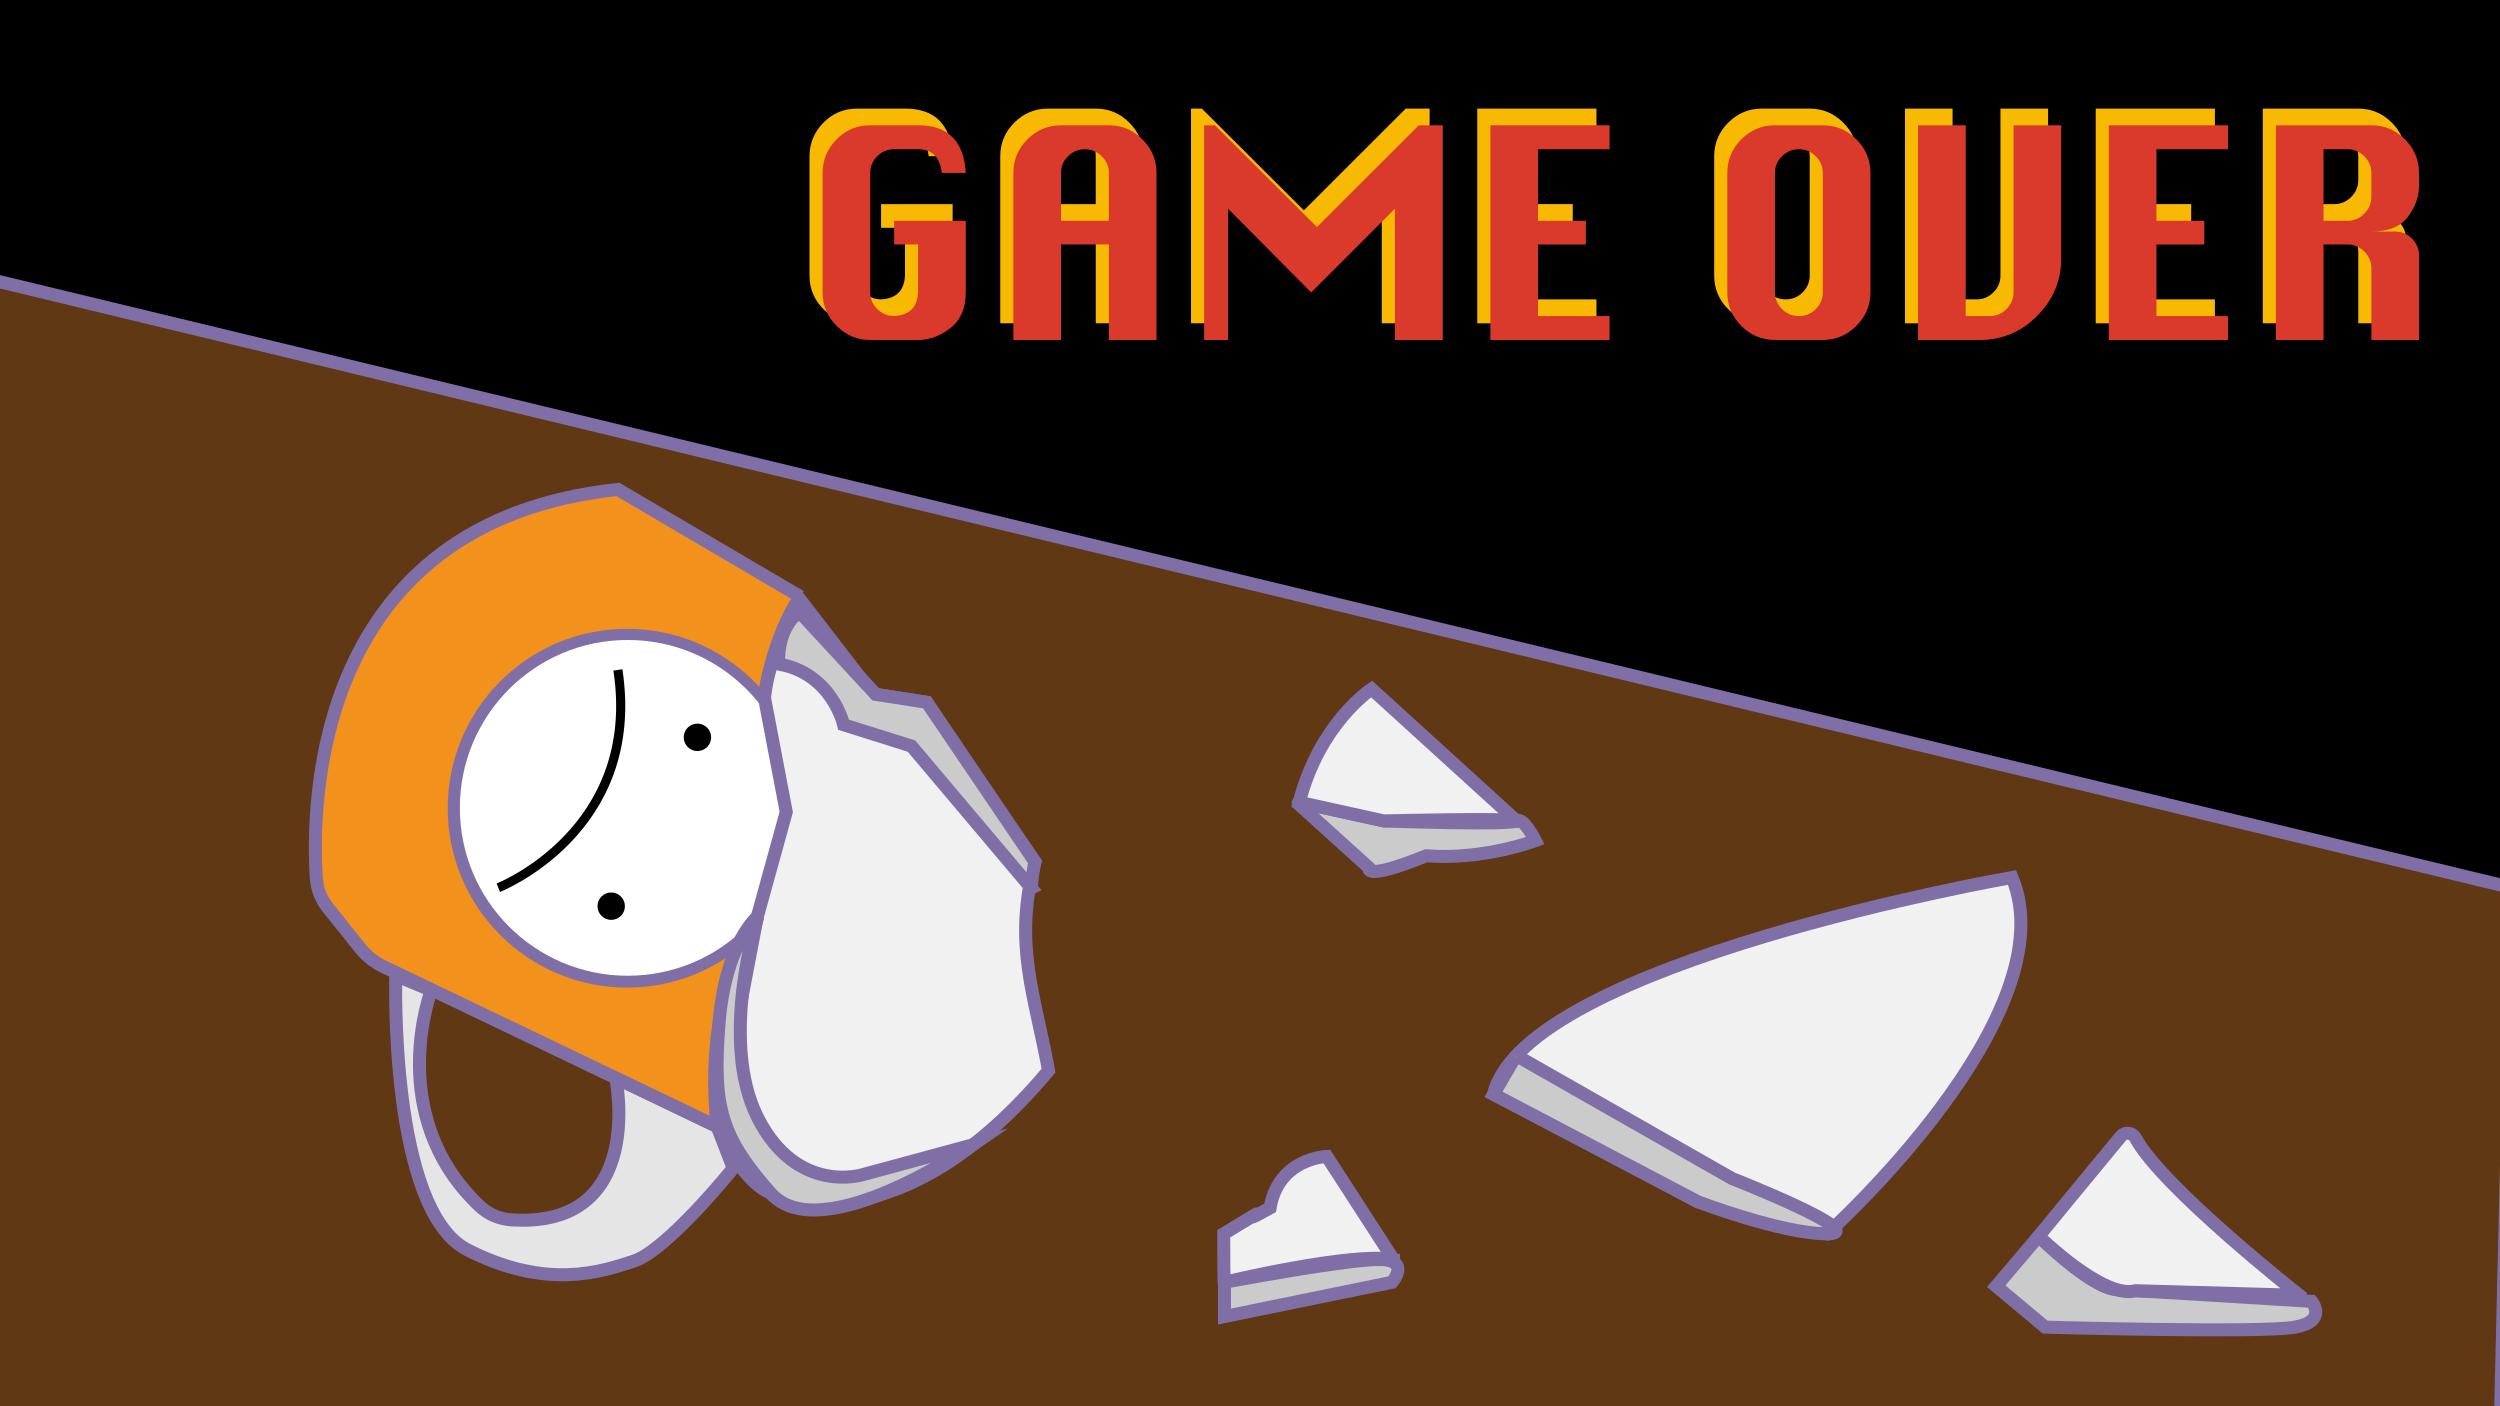 <?xml version="1.0" encoding="UTF-8"?><svg id="a" xmlns="http://www.w3.org/2000/svg" width="1920" height="1080" viewBox="0 0 1920 1080"><rect x="0" y="0" width="1920" height="1080" fill="#333333" stroke="none"/><defs><style>.b{stroke-width:5px;}.b,.c,.d,.e,.f,.g,.h,.i{stroke:#806fa6;}.b,.c,.d,.e,.f,.g,.h,.i,.j{stroke-miterlimit:10;}.b,.f{fill:#fff;}.k{fill:#f7b902;}.l{fill:#d93a2b;}.c,.d,.e,.f,.g,.h{stroke-width:10px;}.c,.i{fill:#cbcbcb;}.d{fill:#603813;}.e{fill:#e5e5e5;}.g{fill:#f1f1f1;}.h{fill:#f2911b;}.i,.j{stroke-width:7px;}.j{fill:none;stroke:#000;}</style></defs><rect y="-11" width="1920" height="1080"/><polygon class="d" points="-51 204.13 1930 682 1919 1148 -51 1160 -51 204.13"/><path class="g" d="M1070.22,967.32l-51.23-79.18s-37.12,1.11-43.59,39.56c-35.59,19.82,17.98-12.78-35.59,19.82,0,45.41,.58,37.26,.58,37.26,0,0,97.12-23.34,129.83-17.47Z"/><g><path class="k" d="M676.66,156.75h54.96v54.96c0,12.14-3.91,21.27-11.72,27.39-7.81,6.13-16.1,9.19-24.86,9.19h-36.75c-10.02,0-18.62-3.59-25.81-10.78-7.19-7.18-10.78-15.79-10.78-25.81V119.99c0-9.85,3.53-18.41,10.61-25.68,7.07-7.27,15.73-10.91,25.98-10.91h36.75c23.01,0,35.21,12.19,36.58,36.58h-18.38c-1.43-12.14-7.5-18.21-18.21-18.21h-18.38c-5.04,0-9.36,1.79-12.97,5.37-3.61,3.58-5.41,7.86-5.41,12.84v91.71c0,5.04,1.8,9.33,5.41,12.88,3.61,3.55,7.93,5.32,12.97,5.32,11.68-.57,17.8-6.64,18.38-18.21v-36.75h-18.38v-18.21Z"/><path class="k" d="M768.2,248.29V119.99c0-10.02,3.59-18.62,10.78-25.81,7.18-7.18,15.79-10.78,25.81-10.78h36.75c10.02,0,18.62,3.61,25.81,10.82,7.18,7.21,10.78,15.8,10.78,25.76V248.29h-36.58v-73.34h-36.75v73.34h-36.58Zm36.58-91.54h36.75v-36.75c0-4.98-1.82-9.26-5.45-12.84-3.64-3.58-7.94-5.37-12.92-5.37s-9.36,1.79-12.97,5.37c-3.61,3.58-5.41,7.86-5.41,12.84v36.75Z"/><path class="k" d="M914.7,248.29V83.41h8.33l78.32,78.15,78.23-78.15h18.38V248.29h-36.75v-100.82l-64.32,64.32-63.81-64.32v100.82h-18.38Z"/><path class="k" d="M1134.54,248.29V83.41h91.54v18.38h-54.96v54.96h36.75v18.21h-36.75v54.96h54.96v18.38h-91.54Z"/><path class="k" d="M1353.09,83.41h36.75c10.02,0,18.62,3.61,25.81,10.82,7.18,7.21,10.78,15.8,10.78,25.76v91.71c0,9.91-3.59,18.48-10.78,25.72-7.19,7.24-15.79,10.86-25.81,10.86h-36.75c-10.02,0-18.62-3.59-25.81-10.78-7.18-7.18-10.78-15.79-10.78-25.81V119.99c0-10.02,3.59-18.62,10.78-25.81,7.18-7.18,15.79-10.78,25.81-10.78Zm0,36.58v91.71c0,4.92,1.79,9.19,5.37,12.8,3.58,3.61,7.91,5.41,13.01,5.41s9.43-1.8,13.01-5.41c3.58-3.61,5.37-7.87,5.37-12.8V119.99c0-4.98-1.82-9.26-5.45-12.84-3.64-3.58-7.94-5.37-12.92-5.37s-9.36,1.79-12.97,5.37c-3.61,3.58-5.41,7.86-5.41,12.84Z"/><path class="k" d="M1536.35,83.41h36.58v102.28c0,17.06-6.14,31.76-18.42,44.1-12.28,12.34-27.01,18.51-44.18,18.51h-47.32V83.41h36.58V229.91h18.38c5.09,0,9.43-1.8,13.01-5.41,3.58-3.61,5.37-7.87,5.37-12.8V83.41Z"/><path class="k" d="M1609.51,248.29V83.41h91.54v18.38h-54.96v54.96h36.75v18.21h-36.75v54.96h54.96v18.38h-91.54Z"/><path class="k" d="M1737.81,248.29V83.41h73.34c10.02,0,18.62,3.61,25.81,10.82,7.18,7.21,10.78,15.8,10.78,25.76v9.96c0,8.19-2.81,16.07-8.42,23.66-5.61,7.59-15,11.38-28.17,11.38h18.21c5.04,0,9.36,1.8,12.97,5.41,3.61,3.61,5.41,7.93,5.41,12.97v64.92h-36.58v-54.96c0-5.04-1.82-9.36-5.45-12.97-3.64-3.61-7.94-5.41-12.92-5.41h-18.38v73.34h-36.58Zm36.58-91.54h18.38c4.98,0,9.29-1.82,12.92-5.45,3.63-3.63,5.45-7.94,5.45-12.92v-18.38c0-4.98-1.82-9.26-5.45-12.84-3.64-3.58-7.94-5.37-12.92-5.37h-18.38v54.96Z"/></g><g><path class="l" d="M686.73,169.56h54.96v54.96c0,12.14-3.91,21.27-11.72,27.39-7.81,6.13-16.1,9.19-24.86,9.19h-36.75c-10.02,0-18.62-3.59-25.81-10.78-7.19-7.18-10.78-15.79-10.78-25.81v-91.71c0-9.85,3.53-18.41,10.61-25.68,7.07-7.27,15.73-10.91,25.98-10.91h36.75c23.01,0,35.21,12.19,36.58,36.58h-18.38c-1.43-12.14-7.5-18.21-18.21-18.21h-18.38c-5.04,0-9.36,1.79-12.97,5.37-3.61,3.58-5.41,7.86-5.41,12.84v91.71c0,5.04,1.8,9.33,5.41,12.88,3.61,3.55,7.93,5.32,12.97,5.32,11.68-.57,17.8-6.64,18.38-18.21v-36.75h-18.38v-18.21Z"/><path class="l" d="M778.27,261.11V132.81c0-10.02,3.59-18.62,10.78-25.81,7.18-7.18,15.79-10.78,25.81-10.78h36.75c10.02,0,18.62,3.61,25.81,10.82,7.18,7.21,10.78,15.8,10.78,25.76v128.3h-36.58v-73.34h-36.75v73.34h-36.58Zm36.58-91.54h36.75v-36.75c0-4.98-1.82-9.26-5.45-12.84-3.64-3.58-7.94-5.37-12.92-5.37s-9.36,1.79-12.97,5.37c-3.61,3.58-5.41,7.86-5.41,12.84v36.75Z"/><path class="l" d="M924.77,261.11V96.23h8.33l78.32,78.15,78.23-78.15h18.38v164.88h-36.75v-100.82l-64.32,64.32-63.81-64.32v100.82h-18.38Z"/><path class="l" d="M1144.61,261.11V96.23h91.54v18.38h-54.96v54.96h36.75v18.21h-36.75v54.96h54.96v18.38h-91.54Z"/><path class="l" d="M1363.16,96.23h36.75c10.02,0,18.62,3.61,25.81,10.82,7.18,7.21,10.78,15.8,10.78,25.76v91.71c0,9.91-3.59,18.48-10.78,25.72-7.19,7.24-15.79,10.86-25.81,10.86h-36.75c-10.02,0-18.62-3.59-25.81-10.78-7.18-7.18-10.78-15.79-10.78-25.81v-91.71c0-10.02,3.59-18.62,10.78-25.81,7.18-7.18,15.79-10.78,25.81-10.78Zm0,36.58v91.71c0,4.92,1.79,9.19,5.37,12.8,3.58,3.61,7.91,5.41,13.01,5.41s9.43-1.8,13.01-5.41c3.58-3.61,5.37-7.87,5.37-12.8v-91.71c0-4.98-1.82-9.26-5.45-12.84-3.64-3.58-7.94-5.37-12.92-5.37s-9.36,1.79-12.97,5.37c-3.61,3.58-5.41,7.86-5.41,12.84Z"/><path class="l" d="M1546.42,96.23h36.58v102.28c0,17.06-6.14,31.76-18.42,44.1-12.28,12.34-27.01,18.51-44.18,18.51h-47.32V96.23h36.58V242.73h18.38c5.09,0,9.43-1.8,13.01-5.41,3.58-3.61,5.37-7.87,5.37-12.8V96.23Z"/><path class="l" d="M1619.58,261.11V96.23h91.54v18.38h-54.96v54.96h36.75v18.21h-36.75v54.96h54.96v18.38h-91.54Z"/><path class="l" d="M1747.88,261.11V96.23h73.34c10.02,0,18.62,3.61,25.81,10.82,7.18,7.21,10.78,15.8,10.78,25.76v9.96c0,8.19-2.81,16.07-8.42,23.66-5.61,7.59-15,11.38-28.17,11.38h18.21c5.04,0,9.36,1.8,12.97,5.41,3.61,3.61,5.41,7.93,5.41,12.97v64.92h-36.58v-54.96c0-5.04-1.82-9.36-5.45-12.97-3.64-3.61-7.94-5.41-12.92-5.41h-18.38v73.34h-36.58Zm36.58-91.54h18.38c4.98,0,9.29-1.82,12.92-5.45,3.63-3.63,5.45-7.94,5.45-12.92v-18.38c0-4.98-1.82-9.26-5.45-12.84-3.64-3.58-7.94-5.37-12.92-5.37h-18.38v54.96Z"/></g><path class="c" d="M1775.3,999.47s12.81,15.14-12.81,19.79c-25.62,4.66-191.76,0-191.76,0l-37.63-31.44,32.6-38.42s40.38,40.41,60.36,41.16,149.23,8.91,149.23,8.91Z"/><path class="c" d="M997.85,616.17l64.87,14.29s96.88,3.49,102,0c5.12-3.49,14.44,15.14,14.44,15.14,0,0-39.59,15.14-83.84,11.64-48.9,19.79-43.88,9.23-43.88,9.23l-54.25-49.04c-.56-.5-.08-1.42,.65-1.25Z"/><path class="g" d="M1164.72,630.45l-111.32-101.3s-40.09,26.15-55.56,87.02l64.87,14.29s95.71-2.33,102,0Z"/><path class="c" d="M1069.06,984.79s16.3-18.63-12.81-17.47c-29.11,1.16-115.86,17.47-115.86,17.47v26.3l128.67-26.3Z"/><path class="g" d="M1765.98,994.81s-105.88-83.19-125.98-120.95c-2.26-4.24-8.08-4.84-11.15-1.14-28.23,34.01-63.14,76.68-63.14,76.68,0,0,49.86,48.8,74.41,41.87l125.86,3.55Z"/><path class="g" d="M1545.25,673.89s-373.77,65.21-398.22,166.51c98.97,51.23,157.19,82.67,157.19,82.67l98.97,24.45s186.3-167.67,142.06-273.63Z"/><path class="e" d="M472.89,827.83s24.15,115.75-80.07,109.03c-9.13-.59-17.82-4.26-24.47-10.55-73.69-69.68-37.12-165.7-37.12-165.7l-27.28-11.49s-5.19,180.03,55.06,210.77,102.05,17.21,127.86,8.61,76.23-71.31,76.23-71.31l-12.29-31.97-77.91-37.39"/><path class="c" d="M1164.51,810.71l165.66,94.37s107.96,42.45,73.03,42.45-98.97-24.45-98.97-24.45l-157.19-82.67s17.49-30.27,17.48-29.69"/><path class="i" d="M788,703.85l-89.67-122.63-50.41-24.59s-27.05-55.33-49.18-38.11c-22.13,17.21,15.98-60.24,15.98-60.24l57.78,75,39.34,6.15,82.99,122.49s-6.93,15.81-6.85,41.94"/><path class="h" d="M614.73,458.27l-140.16-82.37c-234.05,24.58-235.31,241.93-231.64,298.34,.55,8.39,3.67,16.39,8.92,22.96l24.82,31c4.83,6.03,10.95,10.89,17.91,14.23,38.86,18.6,175.61,84.07,256.21,122.8-13.52-125.41,48.43-183.76,48.43-183.76l4.44-58.45-19.67-30.74c-3.69-89.75,30.74-134.01,30.74-134.01"/><circle class="f" cx="481.62" cy="620.71" r="132.78"/><g><circle class="b" cx="482.1" cy="620.44" r="131.43"/><circle cx="535.62" cy="566.27" r="10.53"/><path class="j" d="M382.7,681.76s110.73-43.41,91.84-167.26"/><circle cx="469.4" cy="695.95" r="10.53"/></g><path class="g" d="M614,470l-18.4,31.22c-4.34,11.16-7.19,22.84-8.47,34.74l16.71,87.66-22.17,80.25-30.87,161.36s22.13,50.41,47.95,52.87c0,0,90.98,41.8,206.55-95.9-11.07-60.24-27.05-96.8-10.45-160.28-49.79-70.86-82.99-122.49-82.99-122.49l-39.34-6.15-58.51-63.26Z"/><path class="c" d="M581.99,703.85s-30.28,95.13,0,154.69c30.28,59.55,80.68,43.57,80.68,43.57l84.56-22.93s-116.82,80.84-155.4,37.13c-38.58-43.71-44.5-66.49-39.7-129.48,4.8-62.99,29.85-82.98,29.85-82.98"/><path class="c" d="M792,682l-92-109-52.08-16.38s-8.92-39.62-49.92-46.62c-1-30,16-40,16-40l58.51,63.26,39.34,6.15,82.99,122.49s-1.84,7.1-2.84,20.1Z"/></svg>
